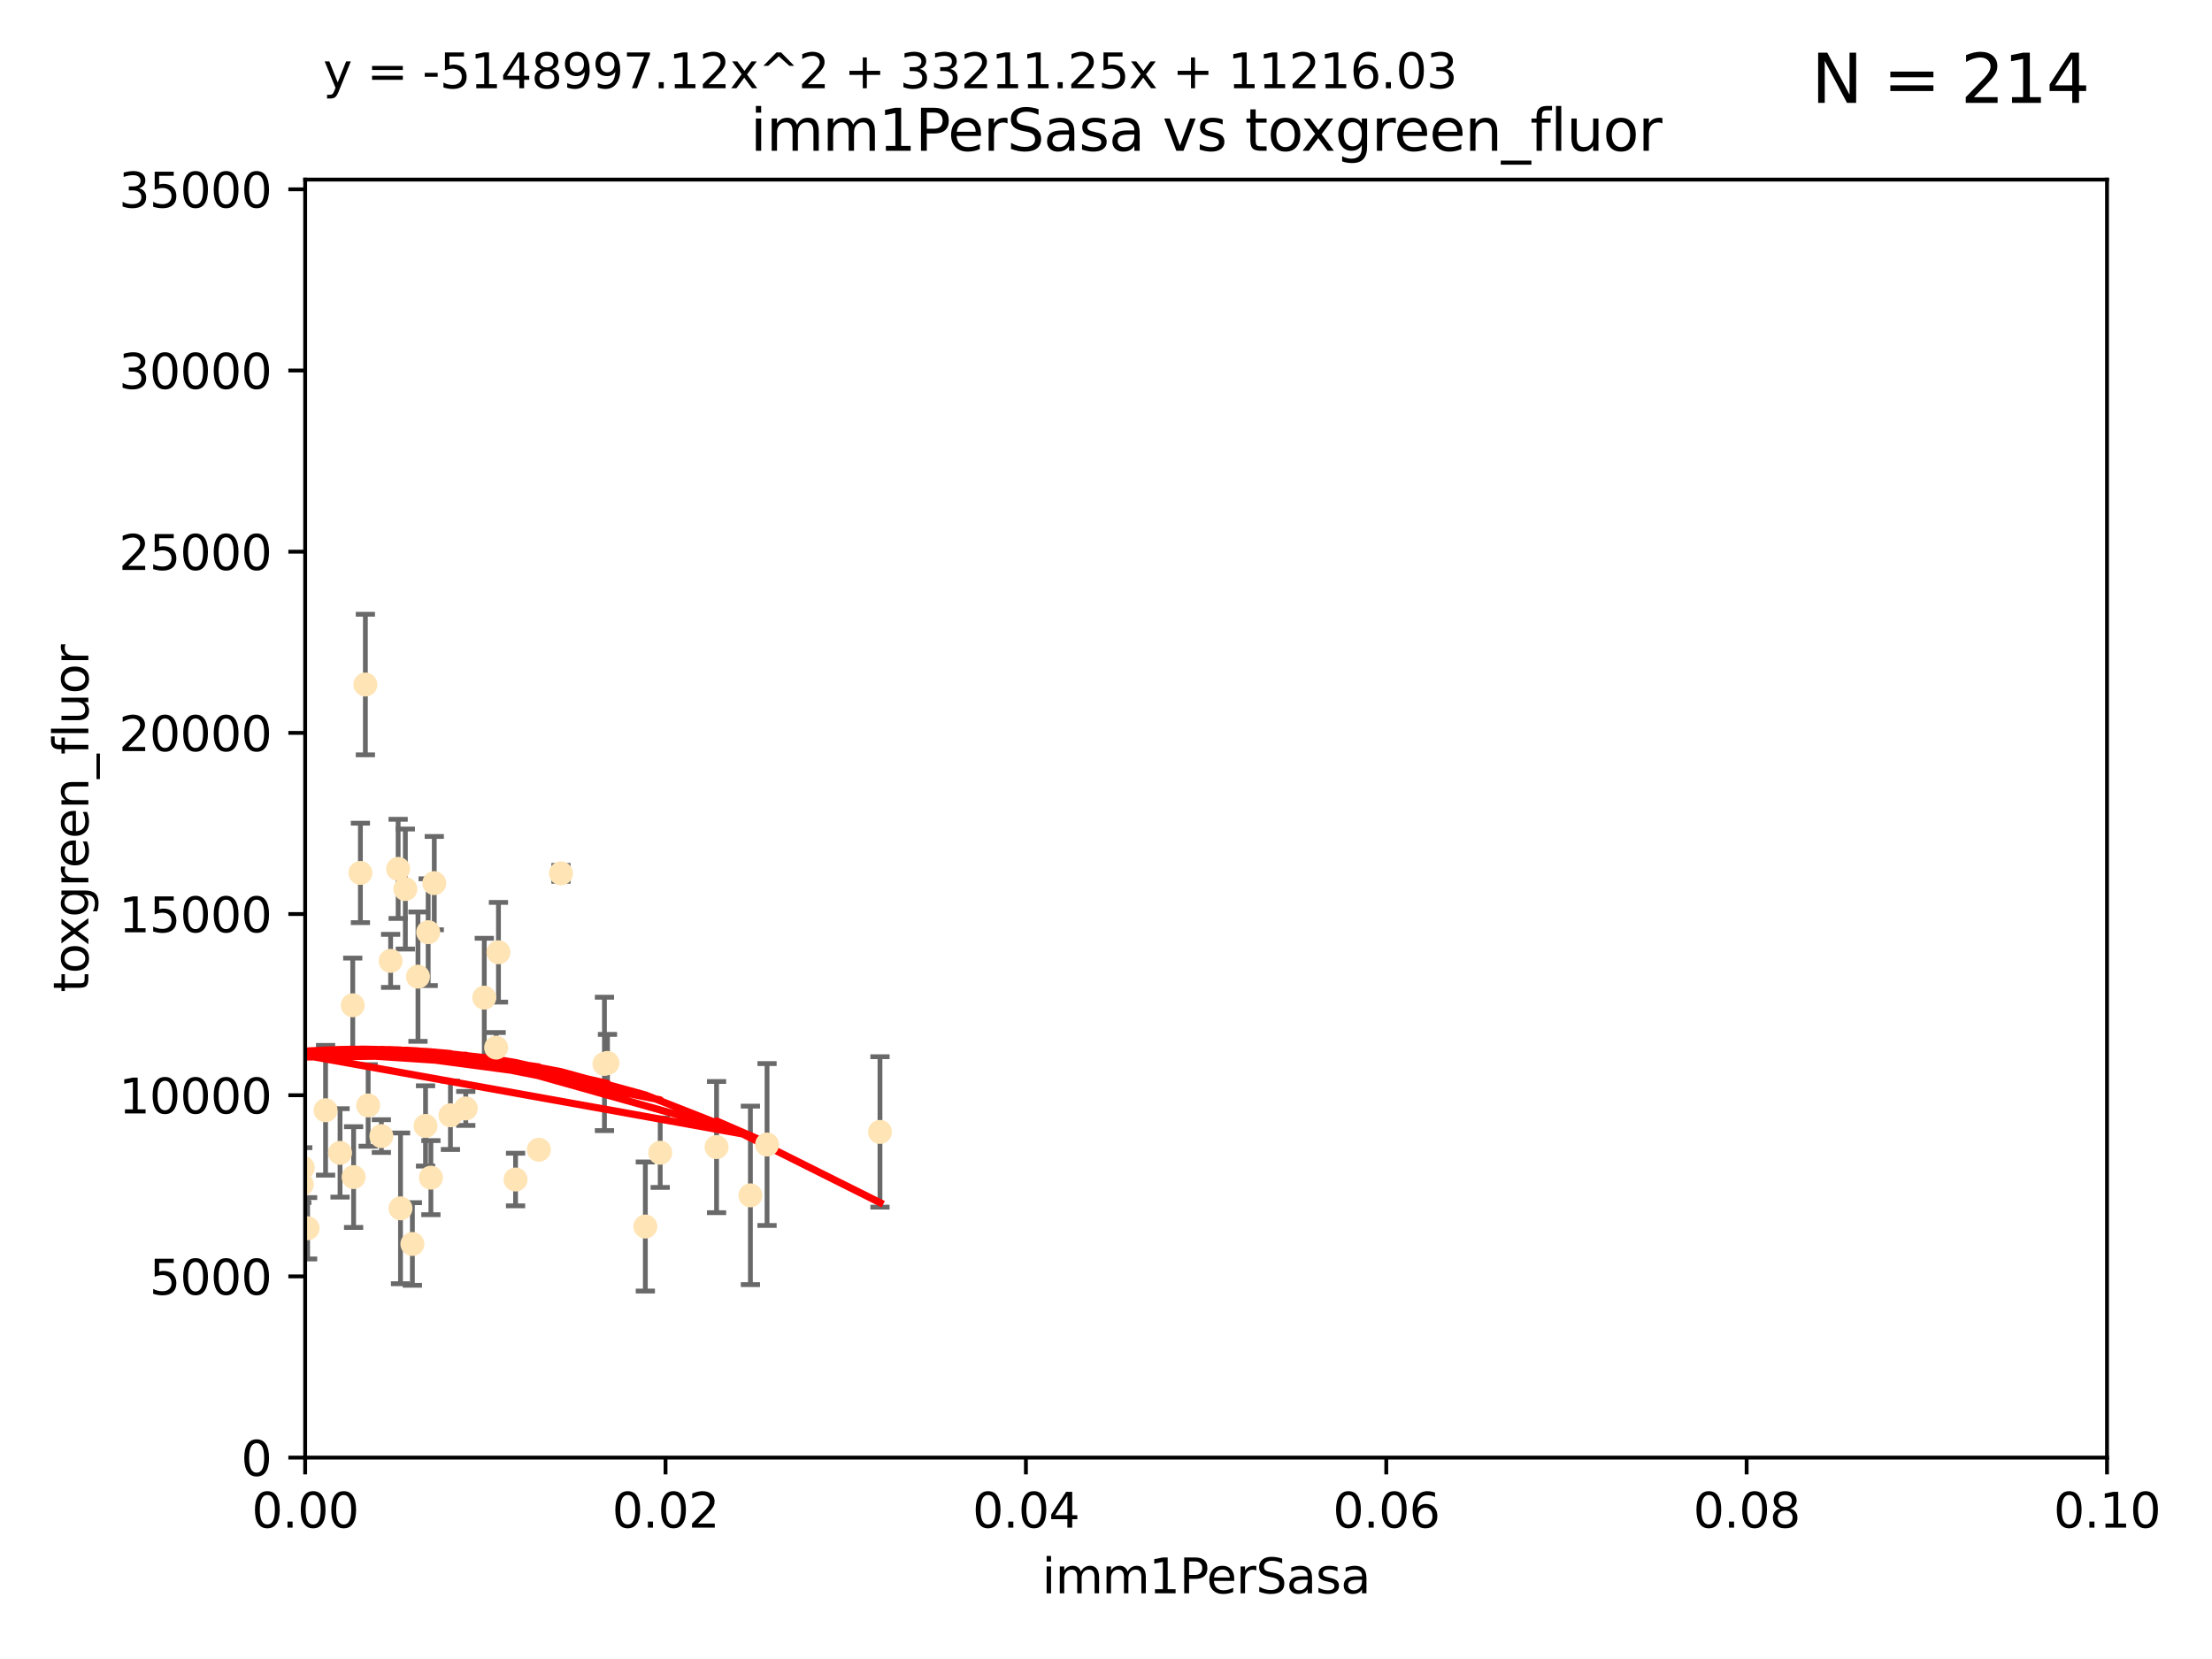 <?xml version="1.0" encoding="utf-8" standalone="no"?>
<!DOCTYPE svg PUBLIC "-//W3C//DTD SVG 1.1//EN"
  "http://www.w3.org/Graphics/SVG/1.1/DTD/svg11.dtd">
<svg xmlns:xlink="http://www.w3.org/1999/xlink" width="460.8pt" height="345.6pt" viewBox="0 0 460.8 345.6" xmlns="http://www.w3.org/2000/svg" version="1.1">
 <defs>
  <style type="text/css">*{stroke-linejoin: round; stroke-linecap: butt}</style>
 </defs>
 <g id="figure_1">
  <g id="patch_1">
   <path d="M 0 345.6 
L 460.8 345.6 
L 460.8 0 
L 0 0 
z
" style="fill: #ffffff"/>
  </g>
  <g id="axes_1">
   <g id="patch_2">
    <path d="M 63.571 303.64 
L 438.93 303.64 
L 438.93 37.411 
L 63.571 37.411 
z
" style="fill: #ffffff"/>
   </g>
   <g id="PathCollection_1">
    <defs>
     <path id="mf8d727a315" d="M 0 1.118 
C 0.297 1.118 0.581 1 0.791 0.791 
C 1 0.581 1.118 0.297 1.118 0 
C 1.118 -0.297 1 -0.581 0.791 -0.791 
C 0.581 -1 0.297 -1.118 0 -1.118 
C -0.297 -1.118 -0.581 -1 -0.791 -0.791 
C -1 -0.581 -1.118 -0.297 -1.118 0 
C -1.118 0.297 -1 0.581 -0.791 0.791 
C -0.581 1 -0.297 1.118 0 1.118 
z
" style="stroke: #ffe4b5"/>
    </defs>
    <g clip-path="url(#pea7910ea4f)">
     <use xlink:href="#mf8d727a315" x="40.517" y="188.351" style="fill: #ffe4b5; stroke: #ffe4b5"/>
     <use xlink:href="#mf8d727a315" x="75.079" y="181.843" style="fill: #ffe4b5; stroke: #ffe4b5"/>
     <use xlink:href="#mf8d727a315" x="76.116" y="142.599" style="fill: #ffe4b5; stroke: #ffe4b5"/>
     <use xlink:href="#mf8d727a315" x="82.94" y="181.005" style="fill: #ffe4b5; stroke: #ffe4b5"/>
     <use xlink:href="#mf8d727a315" x="41.913" y="238.693" style="fill: #ffe4b5; stroke: #ffe4b5"/>
     <use xlink:href="#mf8d727a315" x="73.485" y="209.418" style="fill: #ffe4b5; stroke: #ffe4b5"/>
     <use xlink:href="#mf8d727a315" x="81.373" y="200.169" style="fill: #ffe4b5; stroke: #ffe4b5"/>
     <use xlink:href="#mf8d727a315" x="89.197" y="194.192" style="fill: #ffe4b5; stroke: #ffe4b5"/>
     <use xlink:href="#mf8d727a315" x="93.836" y="232.333" style="fill: #ffe4b5; stroke: #ffe4b5"/>
     <use xlink:href="#mf8d727a315" x="88.647" y="234.551" style="fill: #ffe4b5; stroke: #ffe4b5"/>
     <use xlink:href="#mf8d727a315" x="62.867" y="246.695" style="fill: #ffe4b5; stroke: #ffe4b5"/>
     <use xlink:href="#mf8d727a315" x="112.25" y="239.511" style="fill: #ffe4b5; stroke: #ffe4b5"/>
     <use xlink:href="#mf8d727a315" x="90.469" y="183.971" style="fill: #ffe4b5; stroke: #ffe4b5"/>
     <use xlink:href="#mf8d727a315" x="100.885" y="207.828" style="fill: #ffe4b5; stroke: #ffe4b5"/>
     <use xlink:href="#mf8d727a315" x="63.071" y="243.244" style="fill: #ffe4b5; stroke: #ffe4b5"/>
     <use xlink:href="#mf8d727a315" x="87.071" y="203.455" style="fill: #ffe4b5; stroke: #ffe4b5"/>
     <use xlink:href="#mf8d727a315" x="84.442" y="185.203" style="fill: #ffe4b5; stroke: #ffe4b5"/>
     <use xlink:href="#mf8d727a315" x="103.839" y="198.375" style="fill: #ffe4b5; stroke: #ffe4b5"/>
     <use xlink:href="#mf8d727a315" x="107.402" y="245.717" style="fill: #ffe4b5; stroke: #ffe4b5"/>
     <use xlink:href="#mf8d727a315" x="126.549" y="221.426" style="fill: #ffe4b5; stroke: #ffe4b5"/>
     <use xlink:href="#mf8d727a315" x="76.695" y="230.287" style="fill: #ffe4b5; stroke: #ffe4b5"/>
     <use xlink:href="#mf8d727a315" x="64.08" y="255.869" style="fill: #ffe4b5; stroke: #ffe4b5"/>
     <use xlink:href="#mf8d727a315" x="70.838" y="240.165" style="fill: #ffe4b5; stroke: #ffe4b5"/>
     <use xlink:href="#mf8d727a315" x="73.663" y="245.207" style="fill: #ffe4b5; stroke: #ffe4b5"/>
     <use xlink:href="#mf8d727a315" x="125.919" y="221.632" style="fill: #ffe4b5; stroke: #ffe4b5"/>
     <use xlink:href="#mf8d727a315" x="79.443" y="236.668" style="fill: #ffe4b5; stroke: #ffe4b5"/>
     <use xlink:href="#mf8d727a315" x="89.764" y="245.328" style="fill: #ffe4b5; stroke: #ffe4b5"/>
     <use xlink:href="#mf8d727a315" x="137.534" y="240.133" style="fill: #ffe4b5; stroke: #ffe4b5"/>
     <use xlink:href="#mf8d727a315" x="85.907" y="259.145" style="fill: #ffe4b5; stroke: #ffe4b5"/>
     <use xlink:href="#mf8d727a315" x="67.824" y="231.288" style="fill: #ffe4b5; stroke: #ffe4b5"/>
     <use xlink:href="#mf8d727a315" x="83.434" y="251.723" style="fill: #ffe4b5; stroke: #ffe4b5"/>
     <use xlink:href="#mf8d727a315" x="50.438" y="214.773" style="fill: #ffe4b5; stroke: #ffe4b5"/>
     <use xlink:href="#mf8d727a315" x="97.03" y="230.909" style="fill: #ffe4b5; stroke: #ffe4b5"/>
     <use xlink:href="#mf8d727a315" x="156.322" y="249.018" style="fill: #ffe4b5; stroke: #ffe4b5"/>
     <use xlink:href="#mf8d727a315" x="60.205" y="213.635" style="fill: #ffe4b5; stroke: #ffe4b5"/>
     <use xlink:href="#mf8d727a315" x="103.356" y="218.233" style="fill: #ffe4b5; stroke: #ffe4b5"/>
     <use xlink:href="#mf8d727a315" x="116.863" y="181.932" style="fill: #ffe4b5; stroke: #ffe4b5"/>
     <use xlink:href="#mf8d727a315" x="134.437" y="255.506" style="fill: #ffe4b5; stroke: #ffe4b5"/>
     <use xlink:href="#mf8d727a315" x="159.789" y="238.425" style="fill: #ffe4b5; stroke: #ffe4b5"/>
     <use xlink:href="#mf8d727a315" x="149.272" y="238.955" style="fill: #ffe4b5; stroke: #ffe4b5"/>
     <use xlink:href="#mf8d727a315" x="183.316" y="235.8" style="fill: #ffe4b5; stroke: #ffe4b5"/>
    </g>
   </g>
   <g id="matplotlib.axis_1">
    <g id="xtick_1">
     <g id="line2d_1">
      <defs>
       <path id="m2b1e79c176" d="M 0 0 
L 0 3.5 
" style="stroke: #000000; stroke-width: 0.8"/>
      </defs>
      <g>
       <use xlink:href="#m2b1e79c176" x="63.571" y="303.64" style="stroke: #000000; stroke-width: 0.8"/>
      </g>
     </g>
     <g id="text_1">
      <!-- 0.00 -->
      <g transform="translate(52.438 318.238)scale(0.1 -0.1)">
       <defs>
        <path id="DejaVuSans-30" d="M 2034 4250 
Q 1547 4250 1301 3770 
Q 1056 3291 1056 2328 
Q 1056 1369 1301 889 
Q 1547 409 2034 409 
Q 2525 409 2770 889 
Q 3016 1369 3016 2328 
Q 3016 3291 2770 3770 
Q 2525 4250 2034 4250 
z
M 2034 4750 
Q 2819 4750 3233 4129 
Q 3647 3509 3647 2328 
Q 3647 1150 3233 529 
Q 2819 -91 2034 -91 
Q 1250 -91 836 529 
Q 422 1150 422 2328 
Q 422 3509 836 4129 
Q 1250 4750 2034 4750 
z
" transform="scale(0.016)"/>
        <path id="DejaVuSans-2e" d="M 684 794 
L 1344 794 
L 1344 0 
L 684 0 
L 684 794 
z
" transform="scale(0.016)"/>
       </defs>
       <use xlink:href="#DejaVuSans-30"/>
       <use xlink:href="#DejaVuSans-2e" x="63.623"/>
       <use xlink:href="#DejaVuSans-30" x="95.41"/>
       <use xlink:href="#DejaVuSans-30" x="159.033"/>
      </g>
     </g>
    </g>
    <g id="xtick_2">
     <g id="line2d_2">
      <g>
       <use xlink:href="#m2b1e79c176" x="138.643" y="303.64" style="stroke: #000000; stroke-width: 0.8"/>
      </g>
     </g>
     <g id="text_2">
      <!-- 0.02 -->
      <g transform="translate(127.51 318.238)scale(0.1 -0.1)">
       <defs>
        <path id="DejaVuSans-32" d="M 1228 531 
L 3431 531 
L 3431 0 
L 469 0 
L 469 531 
Q 828 903 1448 1529 
Q 2069 2156 2228 2338 
Q 2531 2678 2651 2914 
Q 2772 3150 2772 3378 
Q 2772 3750 2511 3984 
Q 2250 4219 1831 4219 
Q 1534 4219 1204 4116 
Q 875 4013 500 3803 
L 500 4441 
Q 881 4594 1212 4672 
Q 1544 4750 1819 4750 
Q 2544 4750 2975 4387 
Q 3406 4025 3406 3419 
Q 3406 3131 3298 2873 
Q 3191 2616 2906 2266 
Q 2828 2175 2409 1742 
Q 1991 1309 1228 531 
z
" transform="scale(0.016)"/>
       </defs>
       <use xlink:href="#DejaVuSans-30"/>
       <use xlink:href="#DejaVuSans-2e" x="63.623"/>
       <use xlink:href="#DejaVuSans-30" x="95.41"/>
       <use xlink:href="#DejaVuSans-32" x="159.033"/>
      </g>
     </g>
    </g>
    <g id="xtick_3">
     <g id="line2d_3">
      <g>
       <use xlink:href="#m2b1e79c176" x="213.715" y="303.64" style="stroke: #000000; stroke-width: 0.8"/>
      </g>
     </g>
     <g id="text_3">
      <!-- 0.04 -->
      <g transform="translate(202.582 318.238)scale(0.1 -0.1)">
       <defs>
        <path id="DejaVuSans-34" d="M 2419 4116 
L 825 1625 
L 2419 1625 
L 2419 4116 
z
M 2253 4666 
L 3047 4666 
L 3047 1625 
L 3713 1625 
L 3713 1100 
L 3047 1100 
L 3047 0 
L 2419 0 
L 2419 1100 
L 313 1100 
L 313 1709 
L 2253 4666 
z
" transform="scale(0.016)"/>
       </defs>
       <use xlink:href="#DejaVuSans-30"/>
       <use xlink:href="#DejaVuSans-2e" x="63.623"/>
       <use xlink:href="#DejaVuSans-30" x="95.41"/>
       <use xlink:href="#DejaVuSans-34" x="159.033"/>
      </g>
     </g>
    </g>
    <g id="xtick_4">
     <g id="line2d_4">
      <g>
       <use xlink:href="#m2b1e79c176" x="288.786" y="303.64" style="stroke: #000000; stroke-width: 0.8"/>
      </g>
     </g>
     <g id="text_4">
      <!-- 0.06 -->
      <g transform="translate(277.654 318.238)scale(0.1 -0.1)">
       <defs>
        <path id="DejaVuSans-36" d="M 2113 2584 
Q 1688 2584 1439 2293 
Q 1191 2003 1191 1497 
Q 1191 994 1439 701 
Q 1688 409 2113 409 
Q 2538 409 2786 701 
Q 3034 994 3034 1497 
Q 3034 2003 2786 2293 
Q 2538 2584 2113 2584 
z
M 3366 4563 
L 3366 3988 
Q 3128 4100 2886 4159 
Q 2644 4219 2406 4219 
Q 1781 4219 1451 3797 
Q 1122 3375 1075 2522 
Q 1259 2794 1537 2939 
Q 1816 3084 2150 3084 
Q 2853 3084 3261 2657 
Q 3669 2231 3669 1497 
Q 3669 778 3244 343 
Q 2819 -91 2113 -91 
Q 1303 -91 875 529 
Q 447 1150 447 2328 
Q 447 3434 972 4092 
Q 1497 4750 2381 4750 
Q 2619 4750 2861 4703 
Q 3103 4656 3366 4563 
z
" transform="scale(0.016)"/>
       </defs>
       <use xlink:href="#DejaVuSans-30"/>
       <use xlink:href="#DejaVuSans-2e" x="63.623"/>
       <use xlink:href="#DejaVuSans-30" x="95.41"/>
       <use xlink:href="#DejaVuSans-36" x="159.033"/>
      </g>
     </g>
    </g>
    <g id="xtick_5">
     <g id="line2d_5">
      <g>
       <use xlink:href="#m2b1e79c176" x="363.858" y="303.64" style="stroke: #000000; stroke-width: 0.8"/>
      </g>
     </g>
     <g id="text_5">
      <!-- 0.08 -->
      <g transform="translate(352.725 318.238)scale(0.1 -0.1)">
       <defs>
        <path id="DejaVuSans-38" d="M 2034 2216 
Q 1584 2216 1326 1975 
Q 1069 1734 1069 1313 
Q 1069 891 1326 650 
Q 1584 409 2034 409 
Q 2484 409 2743 651 
Q 3003 894 3003 1313 
Q 3003 1734 2745 1975 
Q 2488 2216 2034 2216 
z
M 1403 2484 
Q 997 2584 770 2862 
Q 544 3141 544 3541 
Q 544 4100 942 4425 
Q 1341 4750 2034 4750 
Q 2731 4750 3128 4425 
Q 3525 4100 3525 3541 
Q 3525 3141 3298 2862 
Q 3072 2584 2669 2484 
Q 3125 2378 3379 2068 
Q 3634 1759 3634 1313 
Q 3634 634 3220 271 
Q 2806 -91 2034 -91 
Q 1263 -91 848 271 
Q 434 634 434 1313 
Q 434 1759 690 2068 
Q 947 2378 1403 2484 
z
M 1172 3481 
Q 1172 3119 1398 2916 
Q 1625 2713 2034 2713 
Q 2441 2713 2670 2916 
Q 2900 3119 2900 3481 
Q 2900 3844 2670 4047 
Q 2441 4250 2034 4250 
Q 1625 4250 1398 4047 
Q 1172 3844 1172 3481 
z
" transform="scale(0.016)"/>
       </defs>
       <use xlink:href="#DejaVuSans-30"/>
       <use xlink:href="#DejaVuSans-2e" x="63.623"/>
       <use xlink:href="#DejaVuSans-30" x="95.41"/>
       <use xlink:href="#DejaVuSans-38" x="159.033"/>
      </g>
     </g>
    </g>
    <g id="xtick_6">
     <g id="line2d_6">
      <g>
       <use xlink:href="#m2b1e79c176" x="438.93" y="303.64" style="stroke: #000000; stroke-width: 0.8"/>
      </g>
     </g>
     <g id="text_6">
      <!-- 0.10 -->
      <g transform="translate(427.797 318.238)scale(0.1 -0.1)">
       <defs>
        <path id="DejaVuSans-31" d="M 794 531 
L 1825 531 
L 1825 4091 
L 703 3866 
L 703 4441 
L 1819 4666 
L 2450 4666 
L 2450 531 
L 3481 531 
L 3481 0 
L 794 0 
L 794 531 
z
" transform="scale(0.016)"/>
       </defs>
       <use xlink:href="#DejaVuSans-30"/>
       <use xlink:href="#DejaVuSans-2e" x="63.623"/>
       <use xlink:href="#DejaVuSans-31" x="95.41"/>
       <use xlink:href="#DejaVuSans-30" x="159.033"/>
      </g>
     </g>
    </g>
    <g id="text_7">
     <!-- imm1PerSasa -->
     <g transform="translate(217.067 331.917)scale(0.1 -0.1)">
      <defs>
       <path id="DejaVuSans-69" d="M 603 3500 
L 1178 3500 
L 1178 0 
L 603 0 
L 603 3500 
z
M 603 4863 
L 1178 4863 
L 1178 4134 
L 603 4134 
L 603 4863 
z
" transform="scale(0.016)"/>
       <path id="DejaVuSans-6d" d="M 3328 2828 
Q 3544 3216 3844 3400 
Q 4144 3584 4550 3584 
Q 5097 3584 5394 3201 
Q 5691 2819 5691 2113 
L 5691 0 
L 5113 0 
L 5113 2094 
Q 5113 2597 4934 2840 
Q 4756 3084 4391 3084 
Q 3944 3084 3684 2787 
Q 3425 2491 3425 1978 
L 3425 0 
L 2847 0 
L 2847 2094 
Q 2847 2600 2669 2842 
Q 2491 3084 2119 3084 
Q 1678 3084 1418 2786 
Q 1159 2488 1159 1978 
L 1159 0 
L 581 0 
L 581 3500 
L 1159 3500 
L 1159 2956 
Q 1356 3278 1631 3431 
Q 1906 3584 2284 3584 
Q 2666 3584 2933 3390 
Q 3200 3197 3328 2828 
z
" transform="scale(0.016)"/>
       <path id="DejaVuSans-50" d="M 1259 4147 
L 1259 2394 
L 2053 2394 
Q 2494 2394 2734 2622 
Q 2975 2850 2975 3272 
Q 2975 3691 2734 3919 
Q 2494 4147 2053 4147 
L 1259 4147 
z
M 628 4666 
L 2053 4666 
Q 2838 4666 3239 4311 
Q 3641 3956 3641 3272 
Q 3641 2581 3239 2228 
Q 2838 1875 2053 1875 
L 1259 1875 
L 1259 0 
L 628 0 
L 628 4666 
z
" transform="scale(0.016)"/>
       <path id="DejaVuSans-65" d="M 3597 1894 
L 3597 1613 
L 953 1613 
Q 991 1019 1311 708 
Q 1631 397 2203 397 
Q 2534 397 2845 478 
Q 3156 559 3463 722 
L 3463 178 
Q 3153 47 2828 -22 
Q 2503 -91 2169 -91 
Q 1331 -91 842 396 
Q 353 884 353 1716 
Q 353 2575 817 3079 
Q 1281 3584 2069 3584 
Q 2775 3584 3186 3129 
Q 3597 2675 3597 1894 
z
M 3022 2063 
Q 3016 2534 2758 2815 
Q 2500 3097 2075 3097 
Q 1594 3097 1305 2825 
Q 1016 2553 972 2059 
L 3022 2063 
z
" transform="scale(0.016)"/>
       <path id="DejaVuSans-72" d="M 2631 2963 
Q 2534 3019 2420 3045 
Q 2306 3072 2169 3072 
Q 1681 3072 1420 2755 
Q 1159 2438 1159 1844 
L 1159 0 
L 581 0 
L 581 3500 
L 1159 3500 
L 1159 2956 
Q 1341 3275 1631 3429 
Q 1922 3584 2338 3584 
Q 2397 3584 2469 3576 
Q 2541 3569 2628 3553 
L 2631 2963 
z
" transform="scale(0.016)"/>
       <path id="DejaVuSans-53" d="M 3425 4513 
L 3425 3897 
Q 3066 4069 2747 4153 
Q 2428 4238 2131 4238 
Q 1616 4238 1336 4038 
Q 1056 3838 1056 3469 
Q 1056 3159 1242 3001 
Q 1428 2844 1947 2747 
L 2328 2669 
Q 3034 2534 3370 2195 
Q 3706 1856 3706 1288 
Q 3706 609 3251 259 
Q 2797 -91 1919 -91 
Q 1588 -91 1214 -16 
Q 841 59 441 206 
L 441 856 
Q 825 641 1194 531 
Q 1563 422 1919 422 
Q 2459 422 2753 634 
Q 3047 847 3047 1241 
Q 3047 1584 2836 1778 
Q 2625 1972 2144 2069 
L 1759 2144 
Q 1053 2284 737 2584 
Q 422 2884 422 3419 
Q 422 4038 858 4394 
Q 1294 4750 2059 4750 
Q 2388 4750 2728 4690 
Q 3069 4631 3425 4513 
z
" transform="scale(0.016)"/>
       <path id="DejaVuSans-61" d="M 2194 1759 
Q 1497 1759 1228 1600 
Q 959 1441 959 1056 
Q 959 750 1161 570 
Q 1363 391 1709 391 
Q 2188 391 2477 730 
Q 2766 1069 2766 1631 
L 2766 1759 
L 2194 1759 
z
M 3341 1997 
L 3341 0 
L 2766 0 
L 2766 531 
Q 2569 213 2275 61 
Q 1981 -91 1556 -91 
Q 1019 -91 701 211 
Q 384 513 384 1019 
Q 384 1609 779 1909 
Q 1175 2209 1959 2209 
L 2766 2209 
L 2766 2266 
Q 2766 2663 2505 2880 
Q 2244 3097 1772 3097 
Q 1472 3097 1187 3025 
Q 903 2953 641 2809 
L 641 3341 
Q 956 3463 1253 3523 
Q 1550 3584 1831 3584 
Q 2591 3584 2966 3190 
Q 3341 2797 3341 1997 
z
" transform="scale(0.016)"/>
       <path id="DejaVuSans-73" d="M 2834 3397 
L 2834 2853 
Q 2591 2978 2328 3040 
Q 2066 3103 1784 3103 
Q 1356 3103 1142 2972 
Q 928 2841 928 2578 
Q 928 2378 1081 2264 
Q 1234 2150 1697 2047 
L 1894 2003 
Q 2506 1872 2764 1633 
Q 3022 1394 3022 966 
Q 3022 478 2636 193 
Q 2250 -91 1575 -91 
Q 1294 -91 989 -36 
Q 684 19 347 128 
L 347 722 
Q 666 556 975 473 
Q 1284 391 1588 391 
Q 1994 391 2212 530 
Q 2431 669 2431 922 
Q 2431 1156 2273 1281 
Q 2116 1406 1581 1522 
L 1381 1569 
Q 847 1681 609 1914 
Q 372 2147 372 2553 
Q 372 3047 722 3315 
Q 1072 3584 1716 3584 
Q 2034 3584 2315 3537 
Q 2597 3491 2834 3397 
z
" transform="scale(0.016)"/>
      </defs>
      <use xlink:href="#DejaVuSans-69"/>
      <use xlink:href="#DejaVuSans-6d" x="27.783"/>
      <use xlink:href="#DejaVuSans-6d" x="125.195"/>
      <use xlink:href="#DejaVuSans-31" x="222.607"/>
      <use xlink:href="#DejaVuSans-50" x="286.23"/>
      <use xlink:href="#DejaVuSans-65" x="342.908"/>
      <use xlink:href="#DejaVuSans-72" x="404.432"/>
      <use xlink:href="#DejaVuSans-53" x="445.545"/>
      <use xlink:href="#DejaVuSans-61" x="509.021"/>
      <use xlink:href="#DejaVuSans-73" x="570.301"/>
      <use xlink:href="#DejaVuSans-61" x="622.4"/>
     </g>
    </g>
   </g>
   <g id="matplotlib.axis_2">
    <g id="ytick_1">
     <g id="line2d_7">
      <defs>
       <path id="m95647c8563" d="M 0 0 
L -3.5 0 
" style="stroke: #000000; stroke-width: 0.8"/>
      </defs>
      <g>
       <use xlink:href="#m95647c8563" x="63.571" y="303.64" style="stroke: #000000; stroke-width: 0.8"/>
      </g>
     </g>
     <g id="text_8">
      <!-- 0 -->
      <g transform="translate(50.209 307.439)scale(0.1 -0.1)">
       <use xlink:href="#DejaVuSans-30"/>
      </g>
     </g>
    </g>
    <g id="ytick_2">
     <g id="line2d_8">
      <g>
       <use xlink:href="#m95647c8563" x="63.571" y="265.897" style="stroke: #000000; stroke-width: 0.8"/>
      </g>
     </g>
     <g id="text_9">
      <!-- 5000 -->
      <g transform="translate(31.121 269.696)scale(0.1 -0.1)">
       <defs>
        <path id="DejaVuSans-35" d="M 691 4666 
L 3169 4666 
L 3169 4134 
L 1269 4134 
L 1269 2991 
Q 1406 3038 1543 3061 
Q 1681 3084 1819 3084 
Q 2600 3084 3056 2656 
Q 3513 2228 3513 1497 
Q 3513 744 3044 326 
Q 2575 -91 1722 -91 
Q 1428 -91 1123 -41 
Q 819 9 494 109 
L 494 744 
Q 775 591 1075 516 
Q 1375 441 1709 441 
Q 2250 441 2565 725 
Q 2881 1009 2881 1497 
Q 2881 1984 2565 2268 
Q 2250 2553 1709 2553 
Q 1456 2553 1204 2497 
Q 953 2441 691 2322 
L 691 4666 
z
" transform="scale(0.016)"/>
       </defs>
       <use xlink:href="#DejaVuSans-35"/>
       <use xlink:href="#DejaVuSans-30" x="63.623"/>
       <use xlink:href="#DejaVuSans-30" x="127.246"/>
       <use xlink:href="#DejaVuSans-30" x="190.869"/>
      </g>
     </g>
    </g>
    <g id="ytick_3">
     <g id="line2d_9">
      <g>
       <use xlink:href="#m95647c8563" x="63.571" y="228.154" style="stroke: #000000; stroke-width: 0.8"/>
      </g>
     </g>
     <g id="text_10">
      <!-- 10000 -->
      <g transform="translate(24.759 231.953)scale(0.1 -0.1)">
       <use xlink:href="#DejaVuSans-31"/>
       <use xlink:href="#DejaVuSans-30" x="63.623"/>
       <use xlink:href="#DejaVuSans-30" x="127.246"/>
       <use xlink:href="#DejaVuSans-30" x="190.869"/>
       <use xlink:href="#DejaVuSans-30" x="254.492"/>
      </g>
     </g>
    </g>
    <g id="ytick_4">
     <g id="line2d_10">
      <g>
       <use xlink:href="#m95647c8563" x="63.571" y="190.411" style="stroke: #000000; stroke-width: 0.8"/>
      </g>
     </g>
     <g id="text_11">
      <!-- 15000 -->
      <g transform="translate(24.759 194.21)scale(0.1 -0.1)">
       <use xlink:href="#DejaVuSans-31"/>
       <use xlink:href="#DejaVuSans-35" x="63.623"/>
       <use xlink:href="#DejaVuSans-30" x="127.246"/>
       <use xlink:href="#DejaVuSans-30" x="190.869"/>
       <use xlink:href="#DejaVuSans-30" x="254.492"/>
      </g>
     </g>
    </g>
    <g id="ytick_5">
     <g id="line2d_11">
      <g>
       <use xlink:href="#m95647c8563" x="63.571" y="152.668" style="stroke: #000000; stroke-width: 0.8"/>
      </g>
     </g>
     <g id="text_12">
      <!-- 20000 -->
      <g transform="translate(24.759 156.467)scale(0.1 -0.1)">
       <use xlink:href="#DejaVuSans-32"/>
       <use xlink:href="#DejaVuSans-30" x="63.623"/>
       <use xlink:href="#DejaVuSans-30" x="127.246"/>
       <use xlink:href="#DejaVuSans-30" x="190.869"/>
       <use xlink:href="#DejaVuSans-30" x="254.492"/>
      </g>
     </g>
    </g>
    <g id="ytick_6">
     <g id="line2d_12">
      <g>
       <use xlink:href="#m95647c8563" x="63.571" y="114.925" style="stroke: #000000; stroke-width: 0.8"/>
      </g>
     </g>
     <g id="text_13">
      <!-- 25000 -->
      <g transform="translate(24.759 118.724)scale(0.1 -0.1)">
       <use xlink:href="#DejaVuSans-32"/>
       <use xlink:href="#DejaVuSans-35" x="63.623"/>
       <use xlink:href="#DejaVuSans-30" x="127.246"/>
       <use xlink:href="#DejaVuSans-30" x="190.869"/>
       <use xlink:href="#DejaVuSans-30" x="254.492"/>
      </g>
     </g>
    </g>
    <g id="ytick_7">
     <g id="line2d_13">
      <g>
       <use xlink:href="#m95647c8563" x="63.571" y="77.181" style="stroke: #000000; stroke-width: 0.8"/>
      </g>
     </g>
     <g id="text_14">
      <!-- 30000 -->
      <g transform="translate(24.759 80.981)scale(0.1 -0.1)">
       <defs>
        <path id="DejaVuSans-33" d="M 2597 2516 
Q 3050 2419 3304 2112 
Q 3559 1806 3559 1356 
Q 3559 666 3084 287 
Q 2609 -91 1734 -91 
Q 1441 -91 1130 -33 
Q 819 25 488 141 
L 488 750 
Q 750 597 1062 519 
Q 1375 441 1716 441 
Q 2309 441 2620 675 
Q 2931 909 2931 1356 
Q 2931 1769 2642 2001 
Q 2353 2234 1838 2234 
L 1294 2234 
L 1294 2753 
L 1863 2753 
Q 2328 2753 2575 2939 
Q 2822 3125 2822 3475 
Q 2822 3834 2567 4026 
Q 2313 4219 1838 4219 
Q 1578 4219 1281 4162 
Q 984 4106 628 3988 
L 628 4550 
Q 988 4650 1302 4700 
Q 1616 4750 1894 4750 
Q 2613 4750 3031 4423 
Q 3450 4097 3450 3541 
Q 3450 3153 3228 2886 
Q 3006 2619 2597 2516 
z
" transform="scale(0.016)"/>
       </defs>
       <use xlink:href="#DejaVuSans-33"/>
       <use xlink:href="#DejaVuSans-30" x="63.623"/>
       <use xlink:href="#DejaVuSans-30" x="127.246"/>
       <use xlink:href="#DejaVuSans-30" x="190.869"/>
       <use xlink:href="#DejaVuSans-30" x="254.492"/>
      </g>
     </g>
    </g>
    <g id="ytick_8">
     <g id="line2d_14">
      <g>
       <use xlink:href="#m95647c8563" x="63.571" y="39.438" style="stroke: #000000; stroke-width: 0.8"/>
      </g>
     </g>
     <g id="text_15">
      <!-- 35000 -->
      <g transform="translate(24.759 43.238)scale(0.1 -0.1)">
       <use xlink:href="#DejaVuSans-33"/>
       <use xlink:href="#DejaVuSans-35" x="63.623"/>
       <use xlink:href="#DejaVuSans-30" x="127.246"/>
       <use xlink:href="#DejaVuSans-30" x="190.869"/>
       <use xlink:href="#DejaVuSans-30" x="254.492"/>
      </g>
     </g>
    </g>
    <g id="text_16">
     <!-- toxgreen_fluor -->
     <g transform="translate(18.401 206.72)rotate(-90)scale(0.1 -0.1)">
      <defs>
       <path id="DejaVuSans-74" d="M 1172 4494 
L 1172 3500 
L 2356 3500 
L 2356 3053 
L 1172 3053 
L 1172 1153 
Q 1172 725 1289 603 
Q 1406 481 1766 481 
L 2356 481 
L 2356 0 
L 1766 0 
Q 1100 0 847 248 
Q 594 497 594 1153 
L 594 3053 
L 172 3053 
L 172 3500 
L 594 3500 
L 594 4494 
L 1172 4494 
z
" transform="scale(0.016)"/>
       <path id="DejaVuSans-6f" d="M 1959 3097 
Q 1497 3097 1228 2736 
Q 959 2375 959 1747 
Q 959 1119 1226 758 
Q 1494 397 1959 397 
Q 2419 397 2687 759 
Q 2956 1122 2956 1747 
Q 2956 2369 2687 2733 
Q 2419 3097 1959 3097 
z
M 1959 3584 
Q 2709 3584 3137 3096 
Q 3566 2609 3566 1747 
Q 3566 888 3137 398 
Q 2709 -91 1959 -91 
Q 1206 -91 779 398 
Q 353 888 353 1747 
Q 353 2609 779 3096 
Q 1206 3584 1959 3584 
z
" transform="scale(0.016)"/>
       <path id="DejaVuSans-78" d="M 3513 3500 
L 2247 1797 
L 3578 0 
L 2900 0 
L 1881 1375 
L 863 0 
L 184 0 
L 1544 1831 
L 300 3500 
L 978 3500 
L 1906 2253 
L 2834 3500 
L 3513 3500 
z
" transform="scale(0.016)"/>
       <path id="DejaVuSans-67" d="M 2906 1791 
Q 2906 2416 2648 2759 
Q 2391 3103 1925 3103 
Q 1463 3103 1205 2759 
Q 947 2416 947 1791 
Q 947 1169 1205 825 
Q 1463 481 1925 481 
Q 2391 481 2648 825 
Q 2906 1169 2906 1791 
z
M 3481 434 
Q 3481 -459 3084 -895 
Q 2688 -1331 1869 -1331 
Q 1566 -1331 1297 -1286 
Q 1028 -1241 775 -1147 
L 775 -588 
Q 1028 -725 1275 -790 
Q 1522 -856 1778 -856 
Q 2344 -856 2625 -561 
Q 2906 -266 2906 331 
L 2906 616 
Q 2728 306 2450 153 
Q 2172 0 1784 0 
Q 1141 0 747 490 
Q 353 981 353 1791 
Q 353 2603 747 3093 
Q 1141 3584 1784 3584 
Q 2172 3584 2450 3431 
Q 2728 3278 2906 2969 
L 2906 3500 
L 3481 3500 
L 3481 434 
z
" transform="scale(0.016)"/>
       <path id="DejaVuSans-6e" d="M 3513 2113 
L 3513 0 
L 2938 0 
L 2938 2094 
Q 2938 2591 2744 2837 
Q 2550 3084 2163 3084 
Q 1697 3084 1428 2787 
Q 1159 2491 1159 1978 
L 1159 0 
L 581 0 
L 581 3500 
L 1159 3500 
L 1159 2956 
Q 1366 3272 1645 3428 
Q 1925 3584 2291 3584 
Q 2894 3584 3203 3211 
Q 3513 2838 3513 2113 
z
" transform="scale(0.016)"/>
       <path id="DejaVuSans-5f" d="M 3263 -1063 
L 3263 -1509 
L -63 -1509 
L -63 -1063 
L 3263 -1063 
z
" transform="scale(0.016)"/>
       <path id="DejaVuSans-66" d="M 2375 4863 
L 2375 4384 
L 1825 4384 
Q 1516 4384 1395 4259 
Q 1275 4134 1275 3809 
L 1275 3500 
L 2222 3500 
L 2222 3053 
L 1275 3053 
L 1275 0 
L 697 0 
L 697 3053 
L 147 3053 
L 147 3500 
L 697 3500 
L 697 3744 
Q 697 4328 969 4595 
Q 1241 4863 1831 4863 
L 2375 4863 
z
" transform="scale(0.016)"/>
       <path id="DejaVuSans-6c" d="M 603 4863 
L 1178 4863 
L 1178 0 
L 603 0 
L 603 4863 
z
" transform="scale(0.016)"/>
       <path id="DejaVuSans-75" d="M 544 1381 
L 544 3500 
L 1119 3500 
L 1119 1403 
Q 1119 906 1312 657 
Q 1506 409 1894 409 
Q 2359 409 2629 706 
Q 2900 1003 2900 1516 
L 2900 3500 
L 3475 3500 
L 3475 0 
L 2900 0 
L 2900 538 
Q 2691 219 2414 64 
Q 2138 -91 1772 -91 
Q 1169 -91 856 284 
Q 544 659 544 1381 
z
M 1991 3584 
L 1991 3584 
z
" transform="scale(0.016)"/>
      </defs>
      <use xlink:href="#DejaVuSans-74"/>
      <use xlink:href="#DejaVuSans-6f" x="39.209"/>
      <use xlink:href="#DejaVuSans-78" x="97.266"/>
      <use xlink:href="#DejaVuSans-67" x="156.445"/>
      <use xlink:href="#DejaVuSans-72" x="219.922"/>
      <use xlink:href="#DejaVuSans-65" x="258.785"/>
      <use xlink:href="#DejaVuSans-65" x="320.309"/>
      <use xlink:href="#DejaVuSans-6e" x="381.832"/>
      <use xlink:href="#DejaVuSans-5f" x="445.211"/>
      <use xlink:href="#DejaVuSans-66" x="495.211"/>
      <use xlink:href="#DejaVuSans-6c" x="530.416"/>
      <use xlink:href="#DejaVuSans-75" x="558.199"/>
      <use xlink:href="#DejaVuSans-6f" x="621.578"/>
      <use xlink:href="#DejaVuSans-72" x="682.76"/>
     </g>
    </g>
   </g>
   <g id="LineCollection_1">
    <path d="M 40.517 196.752 
L 40.517 179.949 
" clip-path="url(#pea7910ea4f)" style="fill: none; stroke: #696969"/>
    <path d="M 75.079 192.201 
L 75.079 171.484 
" clip-path="url(#pea7910ea4f)" style="fill: none; stroke: #696969"/>
    <path d="M 76.116 157.242 
L 76.116 127.957 
" clip-path="url(#pea7910ea4f)" style="fill: none; stroke: #696969"/>
    <path d="M 82.94 191.334 
L 82.94 170.675 
" clip-path="url(#pea7910ea4f)" style="fill: none; stroke: #696969"/>
    <path d="M 41.913 247.946 
L 41.913 229.44 
" clip-path="url(#pea7910ea4f)" style="fill: none; stroke: #696969"/>
    <path d="M 73.485 219.25 
L 73.485 199.587 
" clip-path="url(#pea7910ea4f)" style="fill: none; stroke: #696969"/>
    <path d="M 81.373 205.695 
L 81.373 194.642 
" clip-path="url(#pea7910ea4f)" style="fill: none; stroke: #696969"/>
    <path d="M 89.197 205.318 
L 89.197 183.065 
" clip-path="url(#pea7910ea4f)" style="fill: none; stroke: #696969"/>
    <path d="M 93.836 239.456 
L 93.836 225.21 
" clip-path="url(#pea7910ea4f)" style="fill: none; stroke: #696969"/>
    <path d="M 88.647 242.909 
L 88.647 226.193 
" clip-path="url(#pea7910ea4f)" style="fill: none; stroke: #696969"/>
    <path d="M 62.867 250.509 
L 62.867 242.881 
" clip-path="url(#pea7910ea4f)" style="fill: none; stroke: #696969"/>
    <path d="M 112.25 239.932 
L 112.25 239.091 
" clip-path="url(#pea7910ea4f)" style="fill: none; stroke: #696969"/>
    <path d="M 90.469 193.689 
L 90.469 174.254 
" clip-path="url(#pea7910ea4f)" style="fill: none; stroke: #696969"/>
    <path d="M 100.885 220.196 
L 100.885 195.46 
" clip-path="url(#pea7910ea4f)" style="fill: none; stroke: #696969"/>
    <path d="M 63.071 247.41 
L 63.071 239.079 
" clip-path="url(#pea7910ea4f)" style="fill: none; stroke: #696969"/>
    <path d="M 87.071 216.927 
L 87.071 189.982 
" clip-path="url(#pea7910ea4f)" style="fill: none; stroke: #696969"/>
    <path d="M 84.442 197.701 
L 84.442 172.706 
" clip-path="url(#pea7910ea4f)" style="fill: none; stroke: #696969"/>
    <path d="M 103.839 208.757 
L 103.839 187.992 
" clip-path="url(#pea7910ea4f)" style="fill: none; stroke: #696969"/>
    <path d="M 107.402 251.194 
L 107.402 240.24 
" clip-path="url(#pea7910ea4f)" style="fill: none; stroke: #696969"/>
    <path d="M 126.549 227.368 
L 126.549 215.484 
" clip-path="url(#pea7910ea4f)" style="fill: none; stroke: #696969"/>
    <path d="M 76.695 238.782 
L 76.695 221.793 
" clip-path="url(#pea7910ea4f)" style="fill: none; stroke: #696969"/>
    <path d="M 64.08 262.262 
L 64.08 249.477 
" clip-path="url(#pea7910ea4f)" style="fill: none; stroke: #696969"/>
    <path d="M 70.838 249.376 
L 70.838 230.955 
" clip-path="url(#pea7910ea4f)" style="fill: none; stroke: #696969"/>
    <path d="M 73.663 255.702 
L 73.663 234.711 
" clip-path="url(#pea7910ea4f)" style="fill: none; stroke: #696969"/>
    <path d="M 125.919 235.523 
L 125.919 207.742 
" clip-path="url(#pea7910ea4f)" style="fill: none; stroke: #696969"/>
    <path d="M 79.443 240.079 
L 79.443 233.256 
" clip-path="url(#pea7910ea4f)" style="fill: none; stroke: #696969"/>
    <path d="M 89.764 253.044 
L 89.764 237.611 
" clip-path="url(#pea7910ea4f)" style="fill: none; stroke: #696969"/>
    <path d="M 137.534 247.36 
L 137.534 232.905 
" clip-path="url(#pea7910ea4f)" style="fill: none; stroke: #696969"/>
    <path d="M 85.907 267.749 
L 85.907 250.541 
" clip-path="url(#pea7910ea4f)" style="fill: none; stroke: #696969"/>
    <path d="M 67.824 244.802 
L 67.824 217.774 
" clip-path="url(#pea7910ea4f)" style="fill: none; stroke: #696969"/>
    <path d="M 83.434 267.424 
L 83.434 236.021 
" clip-path="url(#pea7910ea4f)" style="fill: none; stroke: #696969"/>
    <path d="M 50.438 227.262 
L 50.438 202.285 
" clip-path="url(#pea7910ea4f)" style="fill: none; stroke: #696969"/>
    <path d="M 97.03 234.453 
L 97.03 227.366 
" clip-path="url(#pea7910ea4f)" style="fill: none; stroke: #696969"/>
    <path d="M 156.322 267.609 
L 156.322 230.427 
" clip-path="url(#pea7910ea4f)" style="fill: none; stroke: #696969"/>
    <path d="M 60.205 218.032 
L 60.205 209.238 
" clip-path="url(#pea7910ea4f)" style="fill: none; stroke: #696969"/>
    <path d="M 103.356 221.368 
L 103.356 215.099 
" clip-path="url(#pea7910ea4f)" style="fill: none; stroke: #696969"/>
    <path d="M 116.863 183.595 
L 116.863 180.268 
" clip-path="url(#pea7910ea4f)" style="fill: none; stroke: #696969"/>
    <path d="M 134.437 268.949 
L 134.437 242.062 
" clip-path="url(#pea7910ea4f)" style="fill: none; stroke: #696969"/>
    <path d="M 159.789 255.286 
L 159.789 221.564 
" clip-path="url(#pea7910ea4f)" style="fill: none; stroke: #696969"/>
    <path d="M 149.272 252.619 
L 149.272 225.291 
" clip-path="url(#pea7910ea4f)" style="fill: none; stroke: #696969"/>
    <path d="M 183.316 251.47 
L 183.316 220.13 
" clip-path="url(#pea7910ea4f)" style="fill: none; stroke: #696969"/>
   </g>
   <g id="line2d_15">
    <defs>
     <path id="m68a8c0203f" d="M 2 0 
L -2 -0 
" style="stroke: #696969"/>
    </defs>
    <g clip-path="url(#pea7910ea4f)">
     <use xlink:href="#m68a8c0203f" x="40.517" y="196.752" style="fill: #696969; stroke: #696969"/>
     <use xlink:href="#m68a8c0203f" x="75.079" y="192.201" style="fill: #696969; stroke: #696969"/>
     <use xlink:href="#m68a8c0203f" x="76.116" y="157.242" style="fill: #696969; stroke: #696969"/>
     <use xlink:href="#m68a8c0203f" x="82.94" y="191.334" style="fill: #696969; stroke: #696969"/>
     <use xlink:href="#m68a8c0203f" x="41.913" y="247.946" style="fill: #696969; stroke: #696969"/>
     <use xlink:href="#m68a8c0203f" x="73.485" y="219.25" style="fill: #696969; stroke: #696969"/>
     <use xlink:href="#m68a8c0203f" x="81.373" y="205.695" style="fill: #696969; stroke: #696969"/>
     <use xlink:href="#m68a8c0203f" x="89.197" y="205.318" style="fill: #696969; stroke: #696969"/>
     <use xlink:href="#m68a8c0203f" x="93.836" y="239.456" style="fill: #696969; stroke: #696969"/>
     <use xlink:href="#m68a8c0203f" x="88.647" y="242.909" style="fill: #696969; stroke: #696969"/>
     <use xlink:href="#m68a8c0203f" x="62.867" y="250.509" style="fill: #696969; stroke: #696969"/>
     <use xlink:href="#m68a8c0203f" x="112.25" y="239.932" style="fill: #696969; stroke: #696969"/>
     <use xlink:href="#m68a8c0203f" x="90.469" y="193.689" style="fill: #696969; stroke: #696969"/>
     <use xlink:href="#m68a8c0203f" x="100.885" y="220.196" style="fill: #696969; stroke: #696969"/>
     <use xlink:href="#m68a8c0203f" x="63.071" y="247.41" style="fill: #696969; stroke: #696969"/>
     <use xlink:href="#m68a8c0203f" x="87.071" y="216.927" style="fill: #696969; stroke: #696969"/>
     <use xlink:href="#m68a8c0203f" x="84.442" y="197.701" style="fill: #696969; stroke: #696969"/>
     <use xlink:href="#m68a8c0203f" x="103.839" y="208.757" style="fill: #696969; stroke: #696969"/>
     <use xlink:href="#m68a8c0203f" x="107.402" y="251.194" style="fill: #696969; stroke: #696969"/>
     <use xlink:href="#m68a8c0203f" x="126.549" y="227.368" style="fill: #696969; stroke: #696969"/>
     <use xlink:href="#m68a8c0203f" x="76.695" y="238.782" style="fill: #696969; stroke: #696969"/>
     <use xlink:href="#m68a8c0203f" x="64.08" y="262.262" style="fill: #696969; stroke: #696969"/>
     <use xlink:href="#m68a8c0203f" x="70.838" y="249.376" style="fill: #696969; stroke: #696969"/>
     <use xlink:href="#m68a8c0203f" x="73.663" y="255.702" style="fill: #696969; stroke: #696969"/>
     <use xlink:href="#m68a8c0203f" x="125.919" y="235.523" style="fill: #696969; stroke: #696969"/>
     <use xlink:href="#m68a8c0203f" x="79.443" y="240.079" style="fill: #696969; stroke: #696969"/>
     <use xlink:href="#m68a8c0203f" x="89.764" y="253.044" style="fill: #696969; stroke: #696969"/>
     <use xlink:href="#m68a8c0203f" x="137.534" y="247.36" style="fill: #696969; stroke: #696969"/>
     <use xlink:href="#m68a8c0203f" x="85.907" y="267.749" style="fill: #696969; stroke: #696969"/>
     <use xlink:href="#m68a8c0203f" x="67.824" y="244.802" style="fill: #696969; stroke: #696969"/>
     <use xlink:href="#m68a8c0203f" x="83.434" y="267.424" style="fill: #696969; stroke: #696969"/>
     <use xlink:href="#m68a8c0203f" x="50.438" y="227.262" style="fill: #696969; stroke: #696969"/>
     <use xlink:href="#m68a8c0203f" x="97.03" y="234.453" style="fill: #696969; stroke: #696969"/>
     <use xlink:href="#m68a8c0203f" x="156.322" y="267.609" style="fill: #696969; stroke: #696969"/>
     <use xlink:href="#m68a8c0203f" x="60.205" y="218.032" style="fill: #696969; stroke: #696969"/>
     <use xlink:href="#m68a8c0203f" x="103.356" y="221.368" style="fill: #696969; stroke: #696969"/>
     <use xlink:href="#m68a8c0203f" x="116.863" y="183.595" style="fill: #696969; stroke: #696969"/>
     <use xlink:href="#m68a8c0203f" x="134.437" y="268.949" style="fill: #696969; stroke: #696969"/>
     <use xlink:href="#m68a8c0203f" x="159.789" y="255.286" style="fill: #696969; stroke: #696969"/>
     <use xlink:href="#m68a8c0203f" x="149.272" y="252.619" style="fill: #696969; stroke: #696969"/>
     <use xlink:href="#m68a8c0203f" x="183.316" y="251.47" style="fill: #696969; stroke: #696969"/>
    </g>
   </g>
   <g id="line2d_16">
    <g clip-path="url(#pea7910ea4f)">
     <use xlink:href="#m68a8c0203f" x="40.517" y="179.949" style="fill: #696969; stroke: #696969"/>
     <use xlink:href="#m68a8c0203f" x="75.079" y="171.484" style="fill: #696969; stroke: #696969"/>
     <use xlink:href="#m68a8c0203f" x="76.116" y="127.957" style="fill: #696969; stroke: #696969"/>
     <use xlink:href="#m68a8c0203f" x="82.94" y="170.675" style="fill: #696969; stroke: #696969"/>
     <use xlink:href="#m68a8c0203f" x="41.913" y="229.44" style="fill: #696969; stroke: #696969"/>
     <use xlink:href="#m68a8c0203f" x="73.485" y="199.587" style="fill: #696969; stroke: #696969"/>
     <use xlink:href="#m68a8c0203f" x="81.373" y="194.642" style="fill: #696969; stroke: #696969"/>
     <use xlink:href="#m68a8c0203f" x="89.197" y="183.065" style="fill: #696969; stroke: #696969"/>
     <use xlink:href="#m68a8c0203f" x="93.836" y="225.21" style="fill: #696969; stroke: #696969"/>
     <use xlink:href="#m68a8c0203f" x="88.647" y="226.193" style="fill: #696969; stroke: #696969"/>
     <use xlink:href="#m68a8c0203f" x="62.867" y="242.881" style="fill: #696969; stroke: #696969"/>
     <use xlink:href="#m68a8c0203f" x="112.25" y="239.091" style="fill: #696969; stroke: #696969"/>
     <use xlink:href="#m68a8c0203f" x="90.469" y="174.254" style="fill: #696969; stroke: #696969"/>
     <use xlink:href="#m68a8c0203f" x="100.885" y="195.46" style="fill: #696969; stroke: #696969"/>
     <use xlink:href="#m68a8c0203f" x="63.071" y="239.079" style="fill: #696969; stroke: #696969"/>
     <use xlink:href="#m68a8c0203f" x="87.071" y="189.982" style="fill: #696969; stroke: #696969"/>
     <use xlink:href="#m68a8c0203f" x="84.442" y="172.706" style="fill: #696969; stroke: #696969"/>
     <use xlink:href="#m68a8c0203f" x="103.839" y="187.992" style="fill: #696969; stroke: #696969"/>
     <use xlink:href="#m68a8c0203f" x="107.402" y="240.24" style="fill: #696969; stroke: #696969"/>
     <use xlink:href="#m68a8c0203f" x="126.549" y="215.484" style="fill: #696969; stroke: #696969"/>
     <use xlink:href="#m68a8c0203f" x="76.695" y="221.793" style="fill: #696969; stroke: #696969"/>
     <use xlink:href="#m68a8c0203f" x="64.08" y="249.477" style="fill: #696969; stroke: #696969"/>
     <use xlink:href="#m68a8c0203f" x="70.838" y="230.955" style="fill: #696969; stroke: #696969"/>
     <use xlink:href="#m68a8c0203f" x="73.663" y="234.711" style="fill: #696969; stroke: #696969"/>
     <use xlink:href="#m68a8c0203f" x="125.919" y="207.742" style="fill: #696969; stroke: #696969"/>
     <use xlink:href="#m68a8c0203f" x="79.443" y="233.256" style="fill: #696969; stroke: #696969"/>
     <use xlink:href="#m68a8c0203f" x="89.764" y="237.611" style="fill: #696969; stroke: #696969"/>
     <use xlink:href="#m68a8c0203f" x="137.534" y="232.905" style="fill: #696969; stroke: #696969"/>
     <use xlink:href="#m68a8c0203f" x="85.907" y="250.541" style="fill: #696969; stroke: #696969"/>
     <use xlink:href="#m68a8c0203f" x="67.824" y="217.774" style="fill: #696969; stroke: #696969"/>
     <use xlink:href="#m68a8c0203f" x="83.434" y="236.021" style="fill: #696969; stroke: #696969"/>
     <use xlink:href="#m68a8c0203f" x="50.438" y="202.285" style="fill: #696969; stroke: #696969"/>
     <use xlink:href="#m68a8c0203f" x="97.03" y="227.366" style="fill: #696969; stroke: #696969"/>
     <use xlink:href="#m68a8c0203f" x="156.322" y="230.427" style="fill: #696969; stroke: #696969"/>
     <use xlink:href="#m68a8c0203f" x="60.205" y="209.238" style="fill: #696969; stroke: #696969"/>
     <use xlink:href="#m68a8c0203f" x="103.356" y="215.099" style="fill: #696969; stroke: #696969"/>
     <use xlink:href="#m68a8c0203f" x="116.863" y="180.268" style="fill: #696969; stroke: #696969"/>
     <use xlink:href="#m68a8c0203f" x="134.437" y="242.062" style="fill: #696969; stroke: #696969"/>
     <use xlink:href="#m68a8c0203f" x="159.789" y="221.564" style="fill: #696969; stroke: #696969"/>
     <use xlink:href="#m68a8c0203f" x="149.272" y="225.291" style="fill: #696969; stroke: #696969"/>
     <use xlink:href="#m68a8c0203f" x="183.316" y="220.13" style="fill: #696969; stroke: #696969"/>
    </g>
   </g>
   <g id="line2d_17">
    <path d="M 40.517 221.981 
L 75.079 218.571 
L 76.116 218.571 
L 82.94 218.716 
L 41.913 221.715 
L 73.485 218.583 
L 81.373 218.66 
L 89.197 219.075 
L 93.836 219.48 
L 88.647 219.034 
L 62.867 219.023 
L 112.25 222.26 
L 90.469 219.174 
L 100.885 220.323 
L 63.071 219.009 
L 87.071 218.928 
L 84.442 218.782 
L 103.839 220.758 
L 107.402 221.347 
L 126.549 225.71 
L 76.695 218.573 
L 64.08 218.941 
L 70.838 218.635 
L 73.663 218.581 
L 125.919 225.534 
L 79.443 218.609 
L 89.764 219.118 
L 137.534 229.126 
L 85.907 218.859 
L 67.824 218.74 
L 83.434 218.736 
L 50.438 220.327 
L 97.03 219.828 
L 156.322 236.511 
L 60.205 219.231 
L 103.356 220.684 
L 116.863 223.25 
L 134.437 228.095 
L 159.789 238.087 
L 149.272 233.512 
L 183.316 250.533 
" clip-path="url(#pea7910ea4f)" style="fill: none; stroke: #ff0000; stroke-width: 1.5; stroke-linecap: square"/>
   </g>
   <g id="line2d_18">
    <defs>
     <path id="m0b657b0ff6" d="M 0 2 
C 0.53 2 1.039 1.789 1.414 1.414 
C 1.789 1.039 2 0.53 2 0 
C 2 -0.53 1.789 -1.039 1.414 -1.414 
C 1.039 -1.789 0.53 -2 0 -2 
C -0.53 -2 -1.039 -1.789 -1.414 -1.414 
C -1.789 -1.039 -2 -0.53 -2 0 
C -2 0.53 -1.789 1.039 -1.414 1.414 
C -1.039 1.789 -0.53 2 0 2 
z
" style="stroke: #ffe4b5"/>
    </defs>
    <g clip-path="url(#pea7910ea4f)">
     <use xlink:href="#m0b657b0ff6" x="40.517" y="188.351" style="fill: #ffe4b5; stroke: #ffe4b5"/>
     <use xlink:href="#m0b657b0ff6" x="75.079" y="181.843" style="fill: #ffe4b5; stroke: #ffe4b5"/>
     <use xlink:href="#m0b657b0ff6" x="76.116" y="142.599" style="fill: #ffe4b5; stroke: #ffe4b5"/>
     <use xlink:href="#m0b657b0ff6" x="82.94" y="181.005" style="fill: #ffe4b5; stroke: #ffe4b5"/>
     <use xlink:href="#m0b657b0ff6" x="41.913" y="238.693" style="fill: #ffe4b5; stroke: #ffe4b5"/>
     <use xlink:href="#m0b657b0ff6" x="73.485" y="209.418" style="fill: #ffe4b5; stroke: #ffe4b5"/>
     <use xlink:href="#m0b657b0ff6" x="81.373" y="200.169" style="fill: #ffe4b5; stroke: #ffe4b5"/>
     <use xlink:href="#m0b657b0ff6" x="89.197" y="194.192" style="fill: #ffe4b5; stroke: #ffe4b5"/>
     <use xlink:href="#m0b657b0ff6" x="93.836" y="232.333" style="fill: #ffe4b5; stroke: #ffe4b5"/>
     <use xlink:href="#m0b657b0ff6" x="88.647" y="234.551" style="fill: #ffe4b5; stroke: #ffe4b5"/>
     <use xlink:href="#m0b657b0ff6" x="62.867" y="246.695" style="fill: #ffe4b5; stroke: #ffe4b5"/>
     <use xlink:href="#m0b657b0ff6" x="112.25" y="239.511" style="fill: #ffe4b5; stroke: #ffe4b5"/>
     <use xlink:href="#m0b657b0ff6" x="90.469" y="183.971" style="fill: #ffe4b5; stroke: #ffe4b5"/>
     <use xlink:href="#m0b657b0ff6" x="100.885" y="207.828" style="fill: #ffe4b5; stroke: #ffe4b5"/>
     <use xlink:href="#m0b657b0ff6" x="63.071" y="243.244" style="fill: #ffe4b5; stroke: #ffe4b5"/>
     <use xlink:href="#m0b657b0ff6" x="87.071" y="203.455" style="fill: #ffe4b5; stroke: #ffe4b5"/>
     <use xlink:href="#m0b657b0ff6" x="84.442" y="185.203" style="fill: #ffe4b5; stroke: #ffe4b5"/>
     <use xlink:href="#m0b657b0ff6" x="103.839" y="198.375" style="fill: #ffe4b5; stroke: #ffe4b5"/>
     <use xlink:href="#m0b657b0ff6" x="107.402" y="245.717" style="fill: #ffe4b5; stroke: #ffe4b5"/>
     <use xlink:href="#m0b657b0ff6" x="126.549" y="221.426" style="fill: #ffe4b5; stroke: #ffe4b5"/>
     <use xlink:href="#m0b657b0ff6" x="76.695" y="230.287" style="fill: #ffe4b5; stroke: #ffe4b5"/>
     <use xlink:href="#m0b657b0ff6" x="64.08" y="255.869" style="fill: #ffe4b5; stroke: #ffe4b5"/>
     <use xlink:href="#m0b657b0ff6" x="70.838" y="240.165" style="fill: #ffe4b5; stroke: #ffe4b5"/>
     <use xlink:href="#m0b657b0ff6" x="73.663" y="245.207" style="fill: #ffe4b5; stroke: #ffe4b5"/>
     <use xlink:href="#m0b657b0ff6" x="125.919" y="221.632" style="fill: #ffe4b5; stroke: #ffe4b5"/>
     <use xlink:href="#m0b657b0ff6" x="79.443" y="236.668" style="fill: #ffe4b5; stroke: #ffe4b5"/>
     <use xlink:href="#m0b657b0ff6" x="89.764" y="245.328" style="fill: #ffe4b5; stroke: #ffe4b5"/>
     <use xlink:href="#m0b657b0ff6" x="137.534" y="240.133" style="fill: #ffe4b5; stroke: #ffe4b5"/>
     <use xlink:href="#m0b657b0ff6" x="85.907" y="259.145" style="fill: #ffe4b5; stroke: #ffe4b5"/>
     <use xlink:href="#m0b657b0ff6" x="67.824" y="231.288" style="fill: #ffe4b5; stroke: #ffe4b5"/>
     <use xlink:href="#m0b657b0ff6" x="83.434" y="251.723" style="fill: #ffe4b5; stroke: #ffe4b5"/>
     <use xlink:href="#m0b657b0ff6" x="50.438" y="214.773" style="fill: #ffe4b5; stroke: #ffe4b5"/>
     <use xlink:href="#m0b657b0ff6" x="97.03" y="230.909" style="fill: #ffe4b5; stroke: #ffe4b5"/>
     <use xlink:href="#m0b657b0ff6" x="156.322" y="249.018" style="fill: #ffe4b5; stroke: #ffe4b5"/>
     <use xlink:href="#m0b657b0ff6" x="60.205" y="213.635" style="fill: #ffe4b5; stroke: #ffe4b5"/>
     <use xlink:href="#m0b657b0ff6" x="103.356" y="218.233" style="fill: #ffe4b5; stroke: #ffe4b5"/>
     <use xlink:href="#m0b657b0ff6" x="116.863" y="181.932" style="fill: #ffe4b5; stroke: #ffe4b5"/>
     <use xlink:href="#m0b657b0ff6" x="134.437" y="255.506" style="fill: #ffe4b5; stroke: #ffe4b5"/>
     <use xlink:href="#m0b657b0ff6" x="159.789" y="238.425" style="fill: #ffe4b5; stroke: #ffe4b5"/>
     <use xlink:href="#m0b657b0ff6" x="149.272" y="238.955" style="fill: #ffe4b5; stroke: #ffe4b5"/>
     <use xlink:href="#m0b657b0ff6" x="183.316" y="235.8" style="fill: #ffe4b5; stroke: #ffe4b5"/>
    </g>
   </g>
   <g id="patch_3">
    <path d="M 63.571 303.64 
L 63.571 37.411 
" style="fill: none; stroke: #000000; stroke-width: 0.8; stroke-linejoin: miter; stroke-linecap: square"/>
   </g>
   <g id="patch_4">
    <path d="M 438.93 303.64 
L 438.93 37.411 
" style="fill: none; stroke: #000000; stroke-width: 0.8; stroke-linejoin: miter; stroke-linecap: square"/>
   </g>
   <g id="patch_5">
    <path d="M 63.571 303.64 
L 438.93 303.64 
" style="fill: none; stroke: #000000; stroke-width: 0.8; stroke-linejoin: miter; stroke-linecap: square"/>
   </g>
   <g id="patch_6">
    <path d="M 63.571 37.411 
L 438.93 37.411 
" style="fill: none; stroke: #000000; stroke-width: 0.8; stroke-linejoin: miter; stroke-linecap: square"/>
   </g>
   <g id="text_17">
    <!-- N = 214 -->
    <g transform="translate(377.35 21.426)scale(0.14 -0.14)">
     <defs>
      <path id="DejaVuSans-4e" d="M 628 4666 
L 1478 4666 
L 3547 763 
L 3547 4666 
L 4159 4666 
L 4159 0 
L 3309 0 
L 1241 3903 
L 1241 0 
L 628 0 
L 628 4666 
z
" transform="scale(0.016)"/>
      <path id="DejaVuSans-20" transform="scale(0.016)"/>
      <path id="DejaVuSans-3d" d="M 678 2906 
L 4684 2906 
L 4684 2381 
L 678 2381 
L 678 2906 
z
M 678 1631 
L 4684 1631 
L 4684 1100 
L 678 1100 
L 678 1631 
z
" transform="scale(0.016)"/>
     </defs>
     <use xlink:href="#DejaVuSans-4e"/>
     <use xlink:href="#DejaVuSans-20" x="74.805"/>
     <use xlink:href="#DejaVuSans-3d" x="106.592"/>
     <use xlink:href="#DejaVuSans-20" x="190.381"/>
     <use xlink:href="#DejaVuSans-32" x="222.168"/>
     <use xlink:href="#DejaVuSans-31" x="285.791"/>
     <use xlink:href="#DejaVuSans-34" x="349.414"/>
    </g>
   </g>
   <g id="text_18">
    <!-- y = -5148997.12x^2 + 33211.25x + 11216.03 -->
    <g transform="translate(67.325 18.387)scale(0.1 -0.1)">
     <defs>
      <path id="DejaVuSans-79" d="M 2059 -325 
Q 1816 -950 1584 -1140 
Q 1353 -1331 966 -1331 
L 506 -1331 
L 506 -850 
L 844 -850 
Q 1081 -850 1212 -737 
Q 1344 -625 1503 -206 
L 1606 56 
L 191 3500 
L 800 3500 
L 1894 763 
L 2988 3500 
L 3597 3500 
L 2059 -325 
z
" transform="scale(0.016)"/>
      <path id="DejaVuSans-2d" d="M 313 2009 
L 1997 2009 
L 1997 1497 
L 313 1497 
L 313 2009 
z
" transform="scale(0.016)"/>
      <path id="DejaVuSans-39" d="M 703 97 
L 703 672 
Q 941 559 1184 500 
Q 1428 441 1663 441 
Q 2288 441 2617 861 
Q 2947 1281 2994 2138 
Q 2813 1869 2534 1725 
Q 2256 1581 1919 1581 
Q 1219 1581 811 2004 
Q 403 2428 403 3163 
Q 403 3881 828 4315 
Q 1253 4750 1959 4750 
Q 2769 4750 3195 4129 
Q 3622 3509 3622 2328 
Q 3622 1225 3098 567 
Q 2575 -91 1691 -91 
Q 1453 -91 1209 -44 
Q 966 3 703 97 
z
M 1959 2075 
Q 2384 2075 2632 2365 
Q 2881 2656 2881 3163 
Q 2881 3666 2632 3958 
Q 2384 4250 1959 4250 
Q 1534 4250 1286 3958 
Q 1038 3666 1038 3163 
Q 1038 2656 1286 2365 
Q 1534 2075 1959 2075 
z
" transform="scale(0.016)"/>
      <path id="DejaVuSans-37" d="M 525 4666 
L 3525 4666 
L 3525 4397 
L 1831 0 
L 1172 0 
L 2766 4134 
L 525 4134 
L 525 4666 
z
" transform="scale(0.016)"/>
      <path id="DejaVuSans-5e" d="M 2988 4666 
L 4684 2925 
L 4056 2925 
L 2681 4159 
L 1306 2925 
L 678 2925 
L 2375 4666 
L 2988 4666 
z
" transform="scale(0.016)"/>
      <path id="DejaVuSans-2b" d="M 2944 4013 
L 2944 2272 
L 4684 2272 
L 4684 1741 
L 2944 1741 
L 2944 0 
L 2419 0 
L 2419 1741 
L 678 1741 
L 678 2272 
L 2419 2272 
L 2419 4013 
L 2944 4013 
z
" transform="scale(0.016)"/>
     </defs>
     <use xlink:href="#DejaVuSans-79"/>
     <use xlink:href="#DejaVuSans-20" x="59.18"/>
     <use xlink:href="#DejaVuSans-3d" x="90.967"/>
     <use xlink:href="#DejaVuSans-20" x="174.756"/>
     <use xlink:href="#DejaVuSans-2d" x="206.543"/>
     <use xlink:href="#DejaVuSans-35" x="242.627"/>
     <use xlink:href="#DejaVuSans-31" x="306.25"/>
     <use xlink:href="#DejaVuSans-34" x="369.873"/>
     <use xlink:href="#DejaVuSans-38" x="433.496"/>
     <use xlink:href="#DejaVuSans-39" x="497.119"/>
     <use xlink:href="#DejaVuSans-39" x="560.742"/>
     <use xlink:href="#DejaVuSans-37" x="624.365"/>
     <use xlink:href="#DejaVuSans-2e" x="687.988"/>
     <use xlink:href="#DejaVuSans-31" x="719.775"/>
     <use xlink:href="#DejaVuSans-32" x="783.398"/>
     <use xlink:href="#DejaVuSans-78" x="847.021"/>
     <use xlink:href="#DejaVuSans-5e" x="906.201"/>
     <use xlink:href="#DejaVuSans-32" x="989.99"/>
     <use xlink:href="#DejaVuSans-20" x="1053.613"/>
     <use xlink:href="#DejaVuSans-2b" x="1085.4"/>
     <use xlink:href="#DejaVuSans-20" x="1169.189"/>
     <use xlink:href="#DejaVuSans-33" x="1200.977"/>
     <use xlink:href="#DejaVuSans-33" x="1264.6"/>
     <use xlink:href="#DejaVuSans-32" x="1328.223"/>
     <use xlink:href="#DejaVuSans-31" x="1391.846"/>
     <use xlink:href="#DejaVuSans-31" x="1455.469"/>
     <use xlink:href="#DejaVuSans-2e" x="1519.092"/>
     <use xlink:href="#DejaVuSans-32" x="1550.879"/>
     <use xlink:href="#DejaVuSans-35" x="1614.502"/>
     <use xlink:href="#DejaVuSans-78" x="1678.125"/>
     <use xlink:href="#DejaVuSans-20" x="1737.305"/>
     <use xlink:href="#DejaVuSans-2b" x="1769.092"/>
     <use xlink:href="#DejaVuSans-20" x="1852.881"/>
     <use xlink:href="#DejaVuSans-31" x="1884.668"/>
     <use xlink:href="#DejaVuSans-31" x="1948.291"/>
     <use xlink:href="#DejaVuSans-32" x="2011.914"/>
     <use xlink:href="#DejaVuSans-31" x="2075.537"/>
     <use xlink:href="#DejaVuSans-36" x="2139.16"/>
     <use xlink:href="#DejaVuSans-2e" x="2202.783"/>
     <use xlink:href="#DejaVuSans-30" x="2234.57"/>
     <use xlink:href="#DejaVuSans-33" x="2298.193"/>
    </g>
   </g>
   <g id="text_19">
    <!-- imm1PerSasa vs toxgreen_fluor -->
    <g transform="translate(156.306 31.411)scale(0.12 -0.12)">
     <defs>
      <path id="DejaVuSans-76" d="M 191 3500 
L 800 3500 
L 1894 563 
L 2988 3500 
L 3597 3500 
L 2284 0 
L 1503 0 
L 191 3500 
z
" transform="scale(0.016)"/>
     </defs>
     <use xlink:href="#DejaVuSans-69"/>
     <use xlink:href="#DejaVuSans-6d" x="27.783"/>
     <use xlink:href="#DejaVuSans-6d" x="125.195"/>
     <use xlink:href="#DejaVuSans-31" x="222.607"/>
     <use xlink:href="#DejaVuSans-50" x="286.23"/>
     <use xlink:href="#DejaVuSans-65" x="342.908"/>
     <use xlink:href="#DejaVuSans-72" x="404.432"/>
     <use xlink:href="#DejaVuSans-53" x="445.545"/>
     <use xlink:href="#DejaVuSans-61" x="509.021"/>
     <use xlink:href="#DejaVuSans-73" x="570.301"/>
     <use xlink:href="#DejaVuSans-61" x="622.4"/>
     <use xlink:href="#DejaVuSans-20" x="683.68"/>
     <use xlink:href="#DejaVuSans-76" x="715.467"/>
     <use xlink:href="#DejaVuSans-73" x="774.646"/>
     <use xlink:href="#DejaVuSans-20" x="826.746"/>
     <use xlink:href="#DejaVuSans-74" x="858.533"/>
     <use xlink:href="#DejaVuSans-6f" x="897.742"/>
     <use xlink:href="#DejaVuSans-78" x="955.799"/>
     <use xlink:href="#DejaVuSans-67" x="1014.979"/>
     <use xlink:href="#DejaVuSans-72" x="1078.455"/>
     <use xlink:href="#DejaVuSans-65" x="1117.318"/>
     <use xlink:href="#DejaVuSans-65" x="1178.842"/>
     <use xlink:href="#DejaVuSans-6e" x="1240.365"/>
     <use xlink:href="#DejaVuSans-5f" x="1303.744"/>
     <use xlink:href="#DejaVuSans-66" x="1353.744"/>
     <use xlink:href="#DejaVuSans-6c" x="1388.949"/>
     <use xlink:href="#DejaVuSans-75" x="1416.732"/>
     <use xlink:href="#DejaVuSans-6f" x="1480.111"/>
     <use xlink:href="#DejaVuSans-72" x="1541.293"/>
    </g>
   </g>
  </g>
 </g>
 <defs>
  <clipPath id="pea7910ea4f">
   <rect x="63.571" y="37.411" width="375.359" height="266.229"/>
  </clipPath>
 </defs>
</svg>

